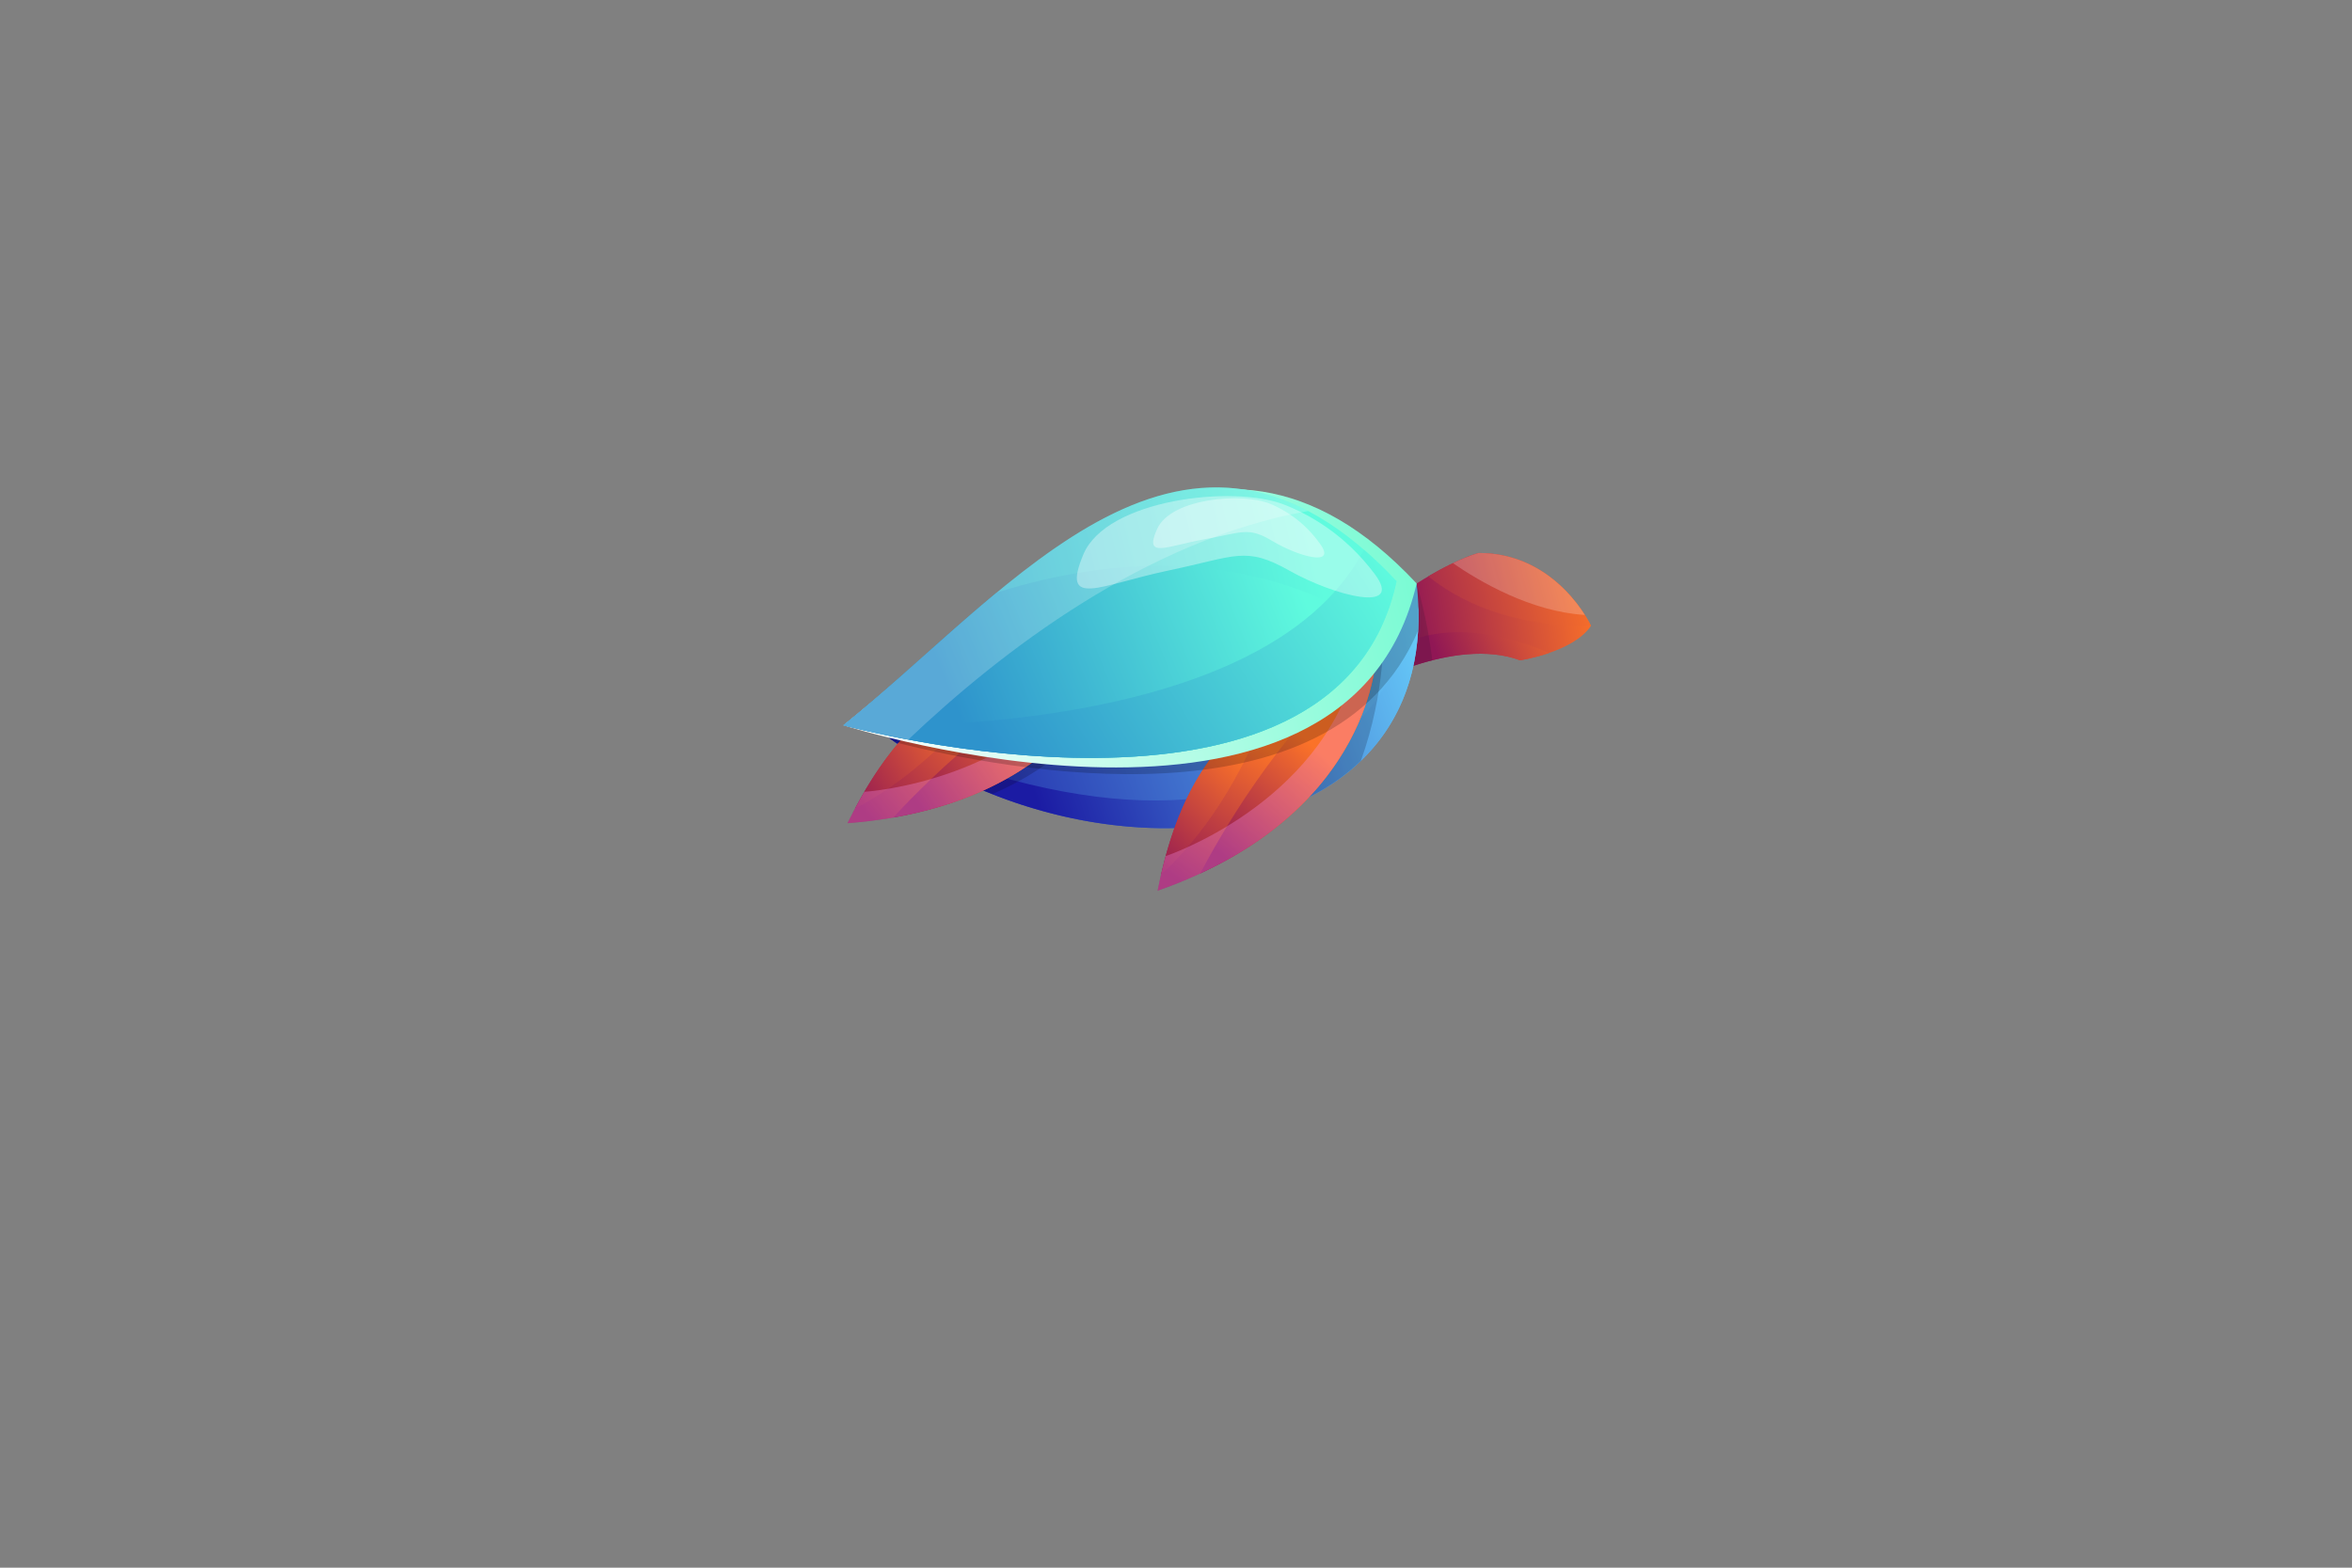 <?xml version="1.0" encoding="utf-8"?>
<!-- Generator: Adobe Illustrator 26.0.2, SVG Export Plug-In . SVG Version: 6.00 Build 0)  -->
<svg version="1.1" id="Layer_1" xmlns="http://www.w3.org/2000/svg" xmlns:xlink="http://www.w3.org/1999/xlink" x="0px" y="0px"
	 viewBox="0 0 2250 1500" style="enable-background:new 0 0 2250 1500;" xml:space="preserve">
<rect x="0" y="0" width="2250" height="1500" fill="#808080" stroke="none"/>
<style type="text/css">
	.st0{display:none;fill:#FFFFFF;}
	
		.st1{clip-path:url(#SVGID_00000092431206136795589920000003343087646162548898_);fill:url(#SVGID_00000114761509224064138100000006906951415995215761_);}
	
		.st2{clip-path:url(#SVGID_00000114754642920610451630000012053749483455469457_);fill:url(#SVGID_00000105426308956278074960000002503427865636750772_);}
	
		.st3{clip-path:url(#SVGID_00000165946649632227533820000008461082331570330786_);fill:url(#SVGID_00000009566228270939939220000016422235253900268689_);}
	.st4{opacity:0.13;fill-rule:evenodd;clip-rule:evenodd;fill:#001422;}
	
		.st5{clip-path:url(#SVGID_00000125585109859395384720000002778622582079218835_);fill:url(#SVGID_00000055689346234656847930000003136536479319593125_);}
	
		.st6{clip-path:url(#SVGID_00000057867155242431395840000010751637429249558177_);fill:url(#SVGID_00000020382433537484842710000011443651937235971968_);}
	.st7{opacity:0.19;fill-rule:evenodd;clip-rule:evenodd;fill:#070317;}
	
		.st8{clip-path:url(#SVGID_00000003789058070843999920000011760938501768662150_);fill:url(#SVGID_00000176042974225222989080000003672071503114503601_);}
	
		.st9{clip-path:url(#SVGID_00000036230898524883459240000006863480702139249056_);fill:url(#SVGID_00000091700316638610555920000007007491771685435303_);}
	
		.st10{clip-path:url(#SVGID_00000053513491609896953750000005323889300151530660_);fill:url(#SVGID_00000157289716734168876550000002000151302892241311_);}
	.st11{opacity:0.28;fill-rule:evenodd;clip-rule:evenodd;fill:#FA9CFF;}
	
		.st12{clip-path:url(#SVGID_00000159429521244721720740000012368679385731421322_);fill:url(#SVGID_00000113337742232661386510000014093832871974748078_);}
	
		.st13{clip-path:url(#SVGID_00000172414150074739987520000004519584699447183246_);fill:url(#SVGID_00000173882357164989627180000006610319378555021466_);}
	
		.st14{clip-path:url(#SVGID_00000088134875919312974160000000909122801035567510_);fill:url(#SVGID_00000152985697045368451400000001561469926231320735_);}
	.st15{opacity:0.19;fill-rule:evenodd;clip-rule:evenodd;}
	
		.st16{clip-path:url(#SVGID_00000162350082430879585730000007265056383240753796_);fill:url(#SVGID_00000050642105087392512430000010975471588333647239_);}
	
		.st17{clip-path:url(#SVGID_00000134238098137250443890000000755461295673054649_);fill:url(#SVGID_00000111190683412792486220000007270574659337628809_);}
	
		.st18{clip-path:url(#SVGID_00000065790790892644562600000003945752508891161009_);fill:url(#SVGID_00000090276516244314526990000004192757102732406154_);}
	
		.st19{clip-path:url(#SVGID_00000096044612425487524240000006578885593953414282_);fill:url(#SVGID_00000052085811400955800200000005957239629833556870_);}
	.st20{opacity:0.21;fill-rule:evenodd;clip-rule:evenodd;fill:#FEFEFE;}
	.st21{opacity:0.21;fill-rule:evenodd;clip-rule:evenodd;fill:#FFFFFF;}
	.st22{opacity:0.36;fill-rule:evenodd;clip-rule:evenodd;fill:#FFFFFF;}
	.st23{display:none;fill:#29ABE2;stroke:#000000;stroke-miterlimit:10;}
</style>
<rect class="st0" width="2250" height="1500"/>
<g>
	<g>
		<defs>
			<path id="SVGID_1_" d="M1301.88,658.51c0,0,89.12-50.29,152.25-26.73c0,0,50.88-7.54,67.84-32.98c0,0-32.03-69.72-107.41-69.72
				c0,0-21.39,5.1-59.37,29.21l-34.39,21.78L1301.88,658.51z"/>
		</defs>
		<clipPath id="SVGID_00000062194449887433590170000007752592498160576431_">
			<use xlink:href="#SVGID_1_"  style="overflow:visible;"/>
		</clipPath>
		
			<linearGradient id="SVGID_00000036235487646013556280000010984232656333182898_" gradientUnits="userSpaceOnUse" x1="1349.524" y1="604.14" x2="1526.288" y2="574.83">
			<stop  offset="0" style="stop-color:#901755"/>
			<stop  offset="1" style="stop-color:#FB7228"/>
		</linearGradient>
		
			<rect x="1301.88" y="529.08" style="clip-path:url(#SVGID_00000062194449887433590170000007752592498160576431_);fill:url(#SVGID_00000036235487646013556280000010984232656333182898_);" width="220.09" height="129.43"/>
	</g>
	<g>
		<defs>
			<path id="SVGID_00000048464184300022002920000003373138140192807563_" d="M1521.97,598.8c0,0-32.03-69.72-107.41-69.72
				c0,0-17.24,4.12-48.25,22.4C1393.86,573.59,1443.31,599.9,1521.97,598.8"/>
		</defs>
		<clipPath id="SVGID_00000171696670596338037130000004716470470041334423_">
			<use xlink:href="#SVGID_00000048464184300022002920000003373138140192807563_"  style="overflow:visible;"/>
		</clipPath>
		
			<linearGradient id="SVGID_00000051349457327600083740000016865871706582545574_" gradientUnits="userSpaceOnUse" x1="1322.07" y1="595.863" x2="1522.353" y2="544.39">
			<stop  offset="0" style="stop-color:#901755"/>
			<stop  offset="1" style="stop-color:#FB7228"/>
		</linearGradient>
		
			<rect x="1366.31" y="529.08" style="clip-path:url(#SVGID_00000171696670596338037130000004716470470041334423_);fill:url(#SVGID_00000051349457327600083740000016865871706582545574_);" width="155.66" height="70.83"/>
	</g>
	<g>
		<defs>
			<path id="SVGID_00000158747506483645695530000015183110806708691335_" d="M1301.88,658.51c0,0,89.12-50.29,152.25-26.73
				c0,0,12.78-1.89,27.66-6.98c0,0-107.91-52.84-170.94,13.82c-2.12,2.24-4.02,4.42-5.75,6.55L1301.88,658.51z"/>
		</defs>
		<clipPath id="SVGID_00000016062002627944690980000000694481071647907745_">
			<use xlink:href="#SVGID_00000158747506483645695530000015183110806708691335_"  style="overflow:visible;"/>
		</clipPath>
		
			<linearGradient id="SVGID_00000088823302640817397220000005488486811131809954_" gradientUnits="userSpaceOnUse" x1="1372.853" y1="622.442" x2="1497.872" y2="574.949">
			<stop  offset="0" style="stop-color:#901755"/>
			<stop  offset="1" style="stop-color:#FB7228"/>
		</linearGradient>
		
			<rect x="1301.88" y="571.95" style="clip-path:url(#SVGID_00000016062002627944690980000000694481071647907745_);fill:url(#SVGID_00000088823302640817397220000005488486811131809954_);" width="179.91" height="86.56"/>
	</g>
	<path class="st4" d="M1301.88,658.51c0,0,30.43-17.16,68.31-26.74c-4.8-40.58-15-73.49-15-73.49l-34.39,21.78L1301.88,658.51z"/>
	<g>
		<defs>
			<path id="SVGID_00000009588310868664533510000009332324257004410243_" d="M1355.19,558.29
				c-201.34,124.85-195.03,168.95-505.13,147.46C1056.75,854.88,1384.37,815.32,1355.19,558.29"/>
		</defs>
		<clipPath id="SVGID_00000140692490040269689770000013575436910273388170_">
			<use xlink:href="#SVGID_00000009588310868664533510000009332324257004410243_"  style="overflow:visible;"/>
		</clipPath>
		
			<linearGradient id="SVGID_00000080180639945221846870000010181615637832901770_" gradientUnits="userSpaceOnUse" x1="880.523" y1="787.551" x2="1359.975" y2="623.542">
			<stop  offset="0" style="stop-color:#1B1BA3"/>
			<stop  offset="1" style="stop-color:#65C7F7"/>
		</linearGradient>
		
			<rect x="850.07" y="558.29" style="clip-path:url(#SVGID_00000140692490040269689770000013575436910273388170_);fill:url(#SVGID_00000080180639945221846870000010181615637832901770_);" width="534.31" height="296.59"/>
	</g>
	<g>
		<defs>
			<path id="SVGID_00000160172731155734929420000004294240060348574641_" d="M850.07,705.75
				c200.47,144.66,514.72,111.77,506.79-124.9C1356.4,583.46,1301.97,893.09,850.07,705.75"/>
		</defs>
		<clipPath id="SVGID_00000044865820417337658940000005174572538936343976_">
			<use xlink:href="#SVGID_00000160172731155734929420000004294240060348574641_"  style="overflow:visible;"/>
		</clipPath>
		
			<linearGradient id="SVGID_00000091718496644805976990000008478135782605024163_" gradientUnits="userSpaceOnUse" x1="994.393" y1="775.116" x2="1364.836" y2="650.097">
			<stop  offset="0" style="stop-color:#1B1BA3"/>
			<stop  offset="1" style="stop-color:#65C7F7"/>
		</linearGradient>
		
			<rect x="850.07" y="580.85" style="clip-path:url(#SVGID_00000044865820417337658940000005174572538936343976_);fill:url(#SVGID_00000091718496644805976990000008478135782605024163_);" width="514.72" height="312.25"/>
	</g>
	<path class="st7" d="M1319.67,580.8c-15.81,10.23-30.22,19.82-43.62,28.79c-8.35,82.98-69.49,169.16-70.93,171.18
		c37.72-10.44,70.97-27.95,96.67-52.71c24.32-67,21.65-126.6,21.65-126.6L1319.67,580.8z"/>
	<path class="st7" d="M1027.15,709.59c-41.46,2.47-92.21,1.56-157.85-2.57c-2.34,2.34-4.67,4.75-6.97,7.23
		c27.41,18.39,56.69,33.59,86.81,45.55C982.56,745.57,1008,727.54,1027.15,709.59"/>
	<g>
		<defs>
			<path id="SVGID_00000070104669940220692970000000293906133651148951_" d="M1107.41,852.25
				c209.17-73.49,209.37-229.1,209.37-229.1C1200.71,665.33,1134.42,714.38,1107.41,852.25"/>
		</defs>
		<clipPath id="SVGID_00000110445642453547466290000004391406130459817391_">
			<use xlink:href="#SVGID_00000070104669940220692970000000293906133651148951_"  style="overflow:visible;"/>
		</clipPath>
		
			<linearGradient id="SVGID_00000099633355475377714600000011713276310625948584_" gradientUnits="userSpaceOnUse" x1="1134.429" y1="848.01" x2="1222.449" y2="722.99">
			<stop  offset="0" style="stop-color:#901755"/>
			<stop  offset="1" style="stop-color:#FB7228"/>
		</linearGradient>
		
			<rect x="1107.41" y="623.15" style="clip-path:url(#SVGID_00000110445642453547466290000004391406130459817391_);fill:url(#SVGID_00000099633355475377714600000011713276310625948584_);" width="209.37" height="229.1"/>
	</g>
	<g>
		<defs>
			<path id="SVGID_00000114063843845264905150000017674231281733551276_" d="M1214.92,671.99c-51.7,35.01-85.62,83.46-104.25,164.89
				C1161.76,790.08,1194.48,726.83,1214.92,671.99"/>
		</defs>
		<clipPath id="SVGID_00000057846633801871170690000016959835787203570571_">
			<use xlink:href="#SVGID_00000114063843845264905150000017674231281733551276_"  style="overflow:visible;"/>
		</clipPath>
		
			<linearGradient id="SVGID_00000132778211826031962170000005609284773691572397_" gradientUnits="userSpaceOnUse" x1="1095.058" y1="825.479" x2="1189.863" y2="726.06">
			<stop  offset="0" style="stop-color:#901755"/>
			<stop  offset="1" style="stop-color:#FB7228"/>
		</linearGradient>
		
			<rect x="1110.68" y="671.99" style="clip-path:url(#SVGID_00000057846633801871170690000016959835787203570571_);fill:url(#SVGID_00000132778211826031962170000005609284773691572397_);" width="104.25" height="164.89"/>
	</g>
	<g>
		<defs>
			<path id="SVGID_00000161621092370501621820000003268987930601243071_" d="M1148.2,835.72
				c168.37-77.95,168.58-212.58,168.58-212.58c-2.03,0.74-4.04,1.48-6.04,2.22C1231.88,692.71,1177.85,779.53,1148.2,835.72"/>
		</defs>
		<clipPath id="SVGID_00000011019788831379678670000009206092985329370285_">
			<use xlink:href="#SVGID_00000161621092370501621820000003268987930601243071_"  style="overflow:visible;"/>
		</clipPath>
		
			<linearGradient id="SVGID_00000029746323152884597280000010837954852314617245_" gradientUnits="userSpaceOnUse" x1="1160.951" y1="812.198" x2="1250.328" y2="708.799">
			<stop  offset="0" style="stop-color:#901755"/>
			<stop  offset="1" style="stop-color:#FB7228"/>
		</linearGradient>
		
			<rect x="1148.2" y="623.15" style="clip-path:url(#SVGID_00000011019788831379678670000009206092985329370285_);fill:url(#SVGID_00000029746323152884597280000010837954852314617245_);" width="168.58" height="212.58"/>
	</g>
	<path class="st11" d="M1107.41,852.25c209.17-73.49,209.37-229.1,209.37-229.1c-5.8,2.11-11.46,4.23-17.01,6.38
		c-0.82,2.48-1.6,4.98-2.28,7.54c-35.51,133.23-181.87,181.89-182.37,182.06C1112.27,829.57,1109.7,840.58,1107.41,852.25"/>
	<g>
		<defs>
			<path id="SVGID_00000067949232824917339950000009495440095038388371_" d="M810.78,787.63
				c221.06-16.85,261.53-167.11,261.53-167.11C949.28,631.22,872.55,661.45,810.78,787.63"/>
		</defs>
		<clipPath id="SVGID_00000005224969479456938340000016276994144420007315_">
			<use xlink:href="#SVGID_00000067949232824917339950000009495440095038388371_"  style="overflow:visible;"/>
		</clipPath>
		
			<linearGradient id="SVGID_00000010291349587957688710000007458238651815049899_" gradientUnits="userSpaceOnUse" x1="837.942" y1="790.519" x2="955.362" y2="692.548">
			<stop  offset="0" style="stop-color:#901755"/>
			<stop  offset="1" style="stop-color:#FB7228"/>
		</linearGradient>
		
			<rect x="810.78" y="620.52" style="clip-path:url(#SVGID_00000005224969479456938340000016276994144420007315_);fill:url(#SVGID_00000010291349587957688710000007458238651815049899_);" width="261.53" height="167.11"/>
	</g>
	<g>
		<defs>
			<path id="SVGID_00000112595452092608404720000015030656257400279188_" d="M961.29,641.34c-59.01,20.44-104.3,58.45-143.37,132.29
				C879.37,741.65,927.34,689.02,961.29,641.34"/>
		</defs>
		<clipPath id="SVGID_00000115479824665202721030000002232508517281085094_">
			<use xlink:href="#SVGID_00000112595452092608404720000015030656257400279188_"  style="overflow:visible;"/>
		</clipPath>
		
			<linearGradient id="SVGID_00000165952480959341904000000009996533330005606048_" gradientUnits="userSpaceOnUse" x1="805.716" y1="758.582" x2="923.046" y2="687.116">
			<stop  offset="0" style="stop-color:#901755"/>
			<stop  offset="1" style="stop-color:#FB7228"/>
		</linearGradient>
		
			<rect x="817.92" y="641.34" style="clip-path:url(#SVGID_00000115479824665202721030000002232508517281085094_);fill:url(#SVGID_00000165952480959341904000000009996533330005606048_);" width="143.37" height="132.29"/>
	</g>
	<g>
		<defs>
			<path id="SVGID_00000081646997595834301710000003721109580982498201_" d="M854.46,782.23c182.81-31.72,217.85-161.7,217.85-161.7
				c-2.15,0.19-4.29,0.38-6.41,0.58C972.31,665.74,897.64,735.62,854.46,782.23"/>
		</defs>
		<clipPath id="SVGID_00000028292894834415662740000005224902862683393426_">
			<use xlink:href="#SVGID_00000081646997595834301710000003721109580982498201_"  style="overflow:visible;"/>
		</clipPath>
		
			<linearGradient id="SVGID_00000113344953564089630820000000148362184274666923_" gradientUnits="userSpaceOnUse" x1="872.854" y1="762.79" x2="985.933" y2="686.078">
			<stop  offset="0" style="stop-color:#901755"/>
			<stop  offset="1" style="stop-color:#FB7228"/>
		</linearGradient>
		
			<rect x="854.46" y="620.52" style="clip-path:url(#SVGID_00000028292894834415662740000005224902862683393426_);fill:url(#SVGID_00000113344953564089630820000000148362184274666923_);" width="217.85" height="161.7"/>
	</g>
	<path class="st11" d="M810.78,787.63c221.06-16.85,261.53-167.11,261.53-167.11c-6.14,0.54-12.17,1.12-18.08,1.76
		c-1.43,2.18-2.83,4.4-4.15,6.69c-68.79,119.5-222.75,128.62-223.27,128.65C821.34,766.98,816.01,776.95,810.78,787.63"/>
	<path class="st15" d="M1355.19,558.29c-201.34,124.85-195.03,168.95-505.13,147.46c2.15,1.55,4.33,3.05,6.51,4.56
		c106.29,26.98,417.75,87.24,500.04-106.97C1357.42,589.14,1356.99,574.13,1355.19,558.29"/>
	<g>
		<defs>
			<path id="SVGID_00000128457984837458498930000002374561614554266815_" d="M806.84,693.96c0,0,481.46,152.63,548.36-135.68
				C1154.69,343.82,970.68,561.73,806.84,693.96"/>
		</defs>
		<clipPath id="SVGID_00000127749708366525778540000002605458258644389311_">
			<use xlink:href="#SVGID_00000128457984837458498930000002374561614554266815_"  style="overflow:visible;"/>
		</clipPath>
		
			<linearGradient id="SVGID_00000129187072900032715570000010273853844721571505_" gradientUnits="userSpaceOnUse" x1="1343.924" y1="528.903" x2="799.792" y2="666.134">
			<stop  offset="0" style="stop-color:#7BFBD4"/>
			<stop  offset="1" style="stop-color:#FEFEFE"/>
		</linearGradient>
		
			<rect x="806.84" y="343.82" style="clip-path:url(#SVGID_00000127749708366525778540000002605458258644389311_);fill:url(#SVGID_00000129187072900032715570000010273853844721571505_);" width="548.36" height="502.78"/>
	</g>
	<g>
		<defs>
			<path id="SVGID_00000168076068866253575470000009296028173941708695_" d="M806.84,693.96c0,0,471.84,129.11,529.11-137.82
				C1135.44,341.68,970.68,561.73,806.84,693.96"/>
		</defs>
		<clipPath id="SVGID_00000124848445757763589160000000395229211804563343_">
			<use xlink:href="#SVGID_00000168076068866253575470000009296028173941708695_"  style="overflow:visible;"/>
		</clipPath>
		
			<linearGradient id="SVGID_00000030462610460026143600000017794259910761802630_" gradientUnits="userSpaceOnUse" x1="797.65" y1="647.369" x2="1259.823" y2="537.638">
			<stop  offset="0" style="stop-color:#2E93CC"/>
			<stop  offset="1" style="stop-color:#5FFBDE"/>
		</linearGradient>
		
			<rect x="806.84" y="341.68" style="clip-path:url(#SVGID_00000124848445757763589160000000395229211804563343_);fill:url(#SVGID_00000030462610460026143600000017794259910761802630_);" width="529.11" height="481.39"/>
	</g>
	<g>
		<defs>
			<path id="SVGID_00000155865291993580006040000004968455828011929986_" d="M806.84,693.96c0,0,413.48,113.12,513.27-91.41
				c-120.41-76.92-250.61-72.01-366.65-35.54C903.9,608,855.33,654.83,806.84,693.96"/>
		</defs>
		<clipPath id="SVGID_00000132054328511583469400000006937555440127737748_">
			<use xlink:href="#SVGID_00000155865291993580006040000004968455828011929986_"  style="overflow:visible;"/>
		</clipPath>
		
			<linearGradient id="SVGID_00000154405941129490939580000015906226979866600107_" gradientUnits="userSpaceOnUse" x1="931.213" y1="719.798" x2="1254.978" y2="588.989">
			<stop  offset="0" style="stop-color:#2E93CC"/>
			<stop  offset="1" style="stop-color:#5FFBDE"/>
		</linearGradient>
		
			<rect x="806.84" y="525.64" style="clip-path:url(#SVGID_00000132054328511583469400000006937555440127737748_);fill:url(#SVGID_00000154405941129490939580000015906226979866600107_);" width="513.27" height="281.45"/>
	</g>
	<g>
		<defs>
			<path id="SVGID_00000114055784069592654660000008134029107003970747_" d="M806.84,693.96c0,0,471.84,129.11,529.11-137.82
				c-10.51-11.24-20.91-21.21-31.22-30.14C1206.74,714.01,806.84,693.96,806.84,693.96"/>
		</defs>
		<clipPath id="SVGID_00000152235437300065024650000007824660810078465459_">
			<use xlink:href="#SVGID_00000114055784069592654660000008134029107003970747_"  style="overflow:visible;"/>
		</clipPath>
		
			<linearGradient id="SVGID_00000098919201314259769370000013147296500971884673_" gradientUnits="userSpaceOnUse" x1="964.442" y1="740.957" x2="1318.422" y2="521.132">
			<stop  offset="0" style="stop-color:#2E93CC"/>
			<stop  offset="1" style="stop-color:#5FFBDE"/>
		</linearGradient>
		
			<rect x="806.84" y="526.01" style="clip-path:url(#SVGID_00000152235437300065024650000007824660810078465459_);fill:url(#SVGID_00000098919201314259769370000013147296500971884673_);" width="529.11" height="297.06"/>
	</g>
	<path class="st20" d="M806.84,693.96c0,0,24.13,6.59,62.06,13.71c88.66-84.24,227.29-191,382.44-218.72
		C1087.95,403.36,947.05,580.8,806.84,693.96"/>
	<path class="st21" d="M1389.88,538.83c25.26,17.41,74.57,46.43,126.22,49.56c-12.32-19.44-44.53-59.31-101.54-59.31
		C1414.56,529.08,1405.93,531.14,1389.88,538.83"/>
	<path class="st22" d="M1036.42,530.4c-22.07,52.6,16.2,29.13,81.27,15.5c65.07-13.62,73.65-23.68,115.96,0.19
		c42.31,23.87,110.21,41.51,81.34,3.02c-28.87-38.5-63.14-57.14-86.62-66.3C1179.42,463.72,1058.49,477.8,1036.42,530.4"/>
	<path class="st22" d="M1107.03,505.94c-13.22,29.2,8.64,16.61,45.4,9.99c36.76-6.63,41.74-12.14,65.12,1.93
		c23.39,14.07,61.24,25.05,45.63,2.98c-15.61-22.08-34.56-33.09-47.6-38.6C1188.4,470.75,1120.25,476.75,1107.03,505.94"/>
</g>
<path class="st23" d="M2181.32,1361.86v-29.74h-82.5v-31.92h71.65v-29.75h-71.65v-30.83h81.42v-29.74h-114.42v151.98H2181.32z
	 M2040.63,1361.86v-30.18h-75.77v-121.8h-33.44v151.98H2040.63z M1905.81,1240.71v-30.83h-125.92v30.83h46.24v121.15h33.43v-121.15
	H1905.81z M1726.69,1262.21c0,6.51-2.21,11.72-6.62,15.63c-4.41,3.91-10.75,5.86-19,5.86h-33.87v-43.64h33.22
	c8.25,0,14.69,1.81,19.32,5.43c4.63,3.62,6.95,9.05,6.95,16.29V1262.21z M1765.12,1361.86l-37.13-54.28
	c9.7-3.62,17.55-9.3,23.56-17.04c6.01-7.74,9.01-17.77,9.01-30.07v-0.44c0-15.77-5.03-28.08-15.09-36.91
	c-10.06-8.83-24.14-13.24-42.23-13.24h-69.47v151.98h33.44v-48.63h26.27l32.57,48.63H1765.12z M1599.68,1295.64v-85.76h-33.44v87.06
	c0,12.16-2.89,21.28-8.69,27.36c-5.79,6.08-13.82,9.12-24.1,9.12c-10.27,0-18.31-3.15-24.1-9.44c-5.79-6.3-8.69-15.67-8.69-28.12
	v-85.98h-33.43v86.84c0,22.44,5.86,39.3,17.59,50.59c11.72,11.29,27.79,16.93,48.2,16.93c10.13,0,19.32-1.41,27.57-4.23
	c8.25-2.82,15.27-7.09,21.06-12.81s10.24-12.84,13.35-21.39C1598.12,1317.28,1599.68,1307.22,1599.68,1295.64z M2044.44,1426.15
	v-8.12h-22.51v-8.71h19.55v-8.12h-19.55v-8.41h22.21v-8.12h-31.22v41.47H2044.44z M1949.64,1426.15v-41.47h-9v25.53l-19.43-25.53
	h-8.41v41.47h9.01v-26.36l20.08,26.36H1949.64z M1849.1,1426.15v-41.47h-9.12v41.47H1849.1z M1779.35,1426.15v-8.23h-20.67v-33.23
	h-9.12v41.47H1779.35z M1687.45,1420.28v-18.01h-18.01v7.88h9.18v5.96c-2.33,1.67-5.2,2.51-8.59,2.51c-1.86,0-3.54-0.33-5.06-0.98
	c-1.52-0.65-2.84-1.58-3.97-2.76c-1.13-1.18-2-2.58-2.61-4.19c-0.61-1.6-0.92-3.36-0.92-5.25v-0.12c0-1.78,0.3-3.46,0.92-5.02
	c0.61-1.57,1.46-2.93,2.55-4.1c1.09-1.16,2.35-2.1,3.79-2.79c1.44-0.69,2.99-1.04,4.65-1.04c1.18,0,2.27,0.1,3.26,0.3
	c0.99,0.2,1.91,0.47,2.76,0.83c0.85,0.36,1.67,0.79,2.46,1.3c0.79,0.51,1.58,1.11,2.37,1.78l5.75-6.93
	c-1.07-0.91-2.17-1.72-3.32-2.43c-1.15-0.71-2.37-1.3-3.67-1.78c-1.3-0.47-2.72-0.84-4.23-1.1c-1.52-0.26-3.21-0.38-5.07-0.38
	c-3.16,0-6.06,0.56-8.71,1.69c-2.65,1.13-4.94,2.67-6.87,4.62c-1.94,1.96-3.45,4.23-4.53,6.81c-1.09,2.59-1.63,5.36-1.63,8.32v0.12
	c0,3.08,0.53,5.92,1.6,8.53c1.07,2.61,2.56,4.86,4.47,6.75c1.92,1.89,4.21,3.38,6.87,4.44c2.66,1.07,5.62,1.6,8.86,1.6
	c3.79,0,7.16-0.64,10.1-1.93C1682.78,1423.65,1685.32,1422.1,1687.45,1420.28z M1573.46,1408.79h-11.02l5.51-13.45L1573.46,1408.79z
	 M1590.04,1426.15l-17.77-41.76h-8.41l-17.77,41.76h9.3l3.79-9.3h17.54l3.79,9.3H1590.04z M1489.32,1393.1v-8.41h-34.36v8.41h12.62
	v33.05h9.12v-33.05H1489.32z M1444.01,1240.71v-30.83h-125.92v30.83h46.24v121.15h33.43v-121.15H1444.01z"/>
</svg>
